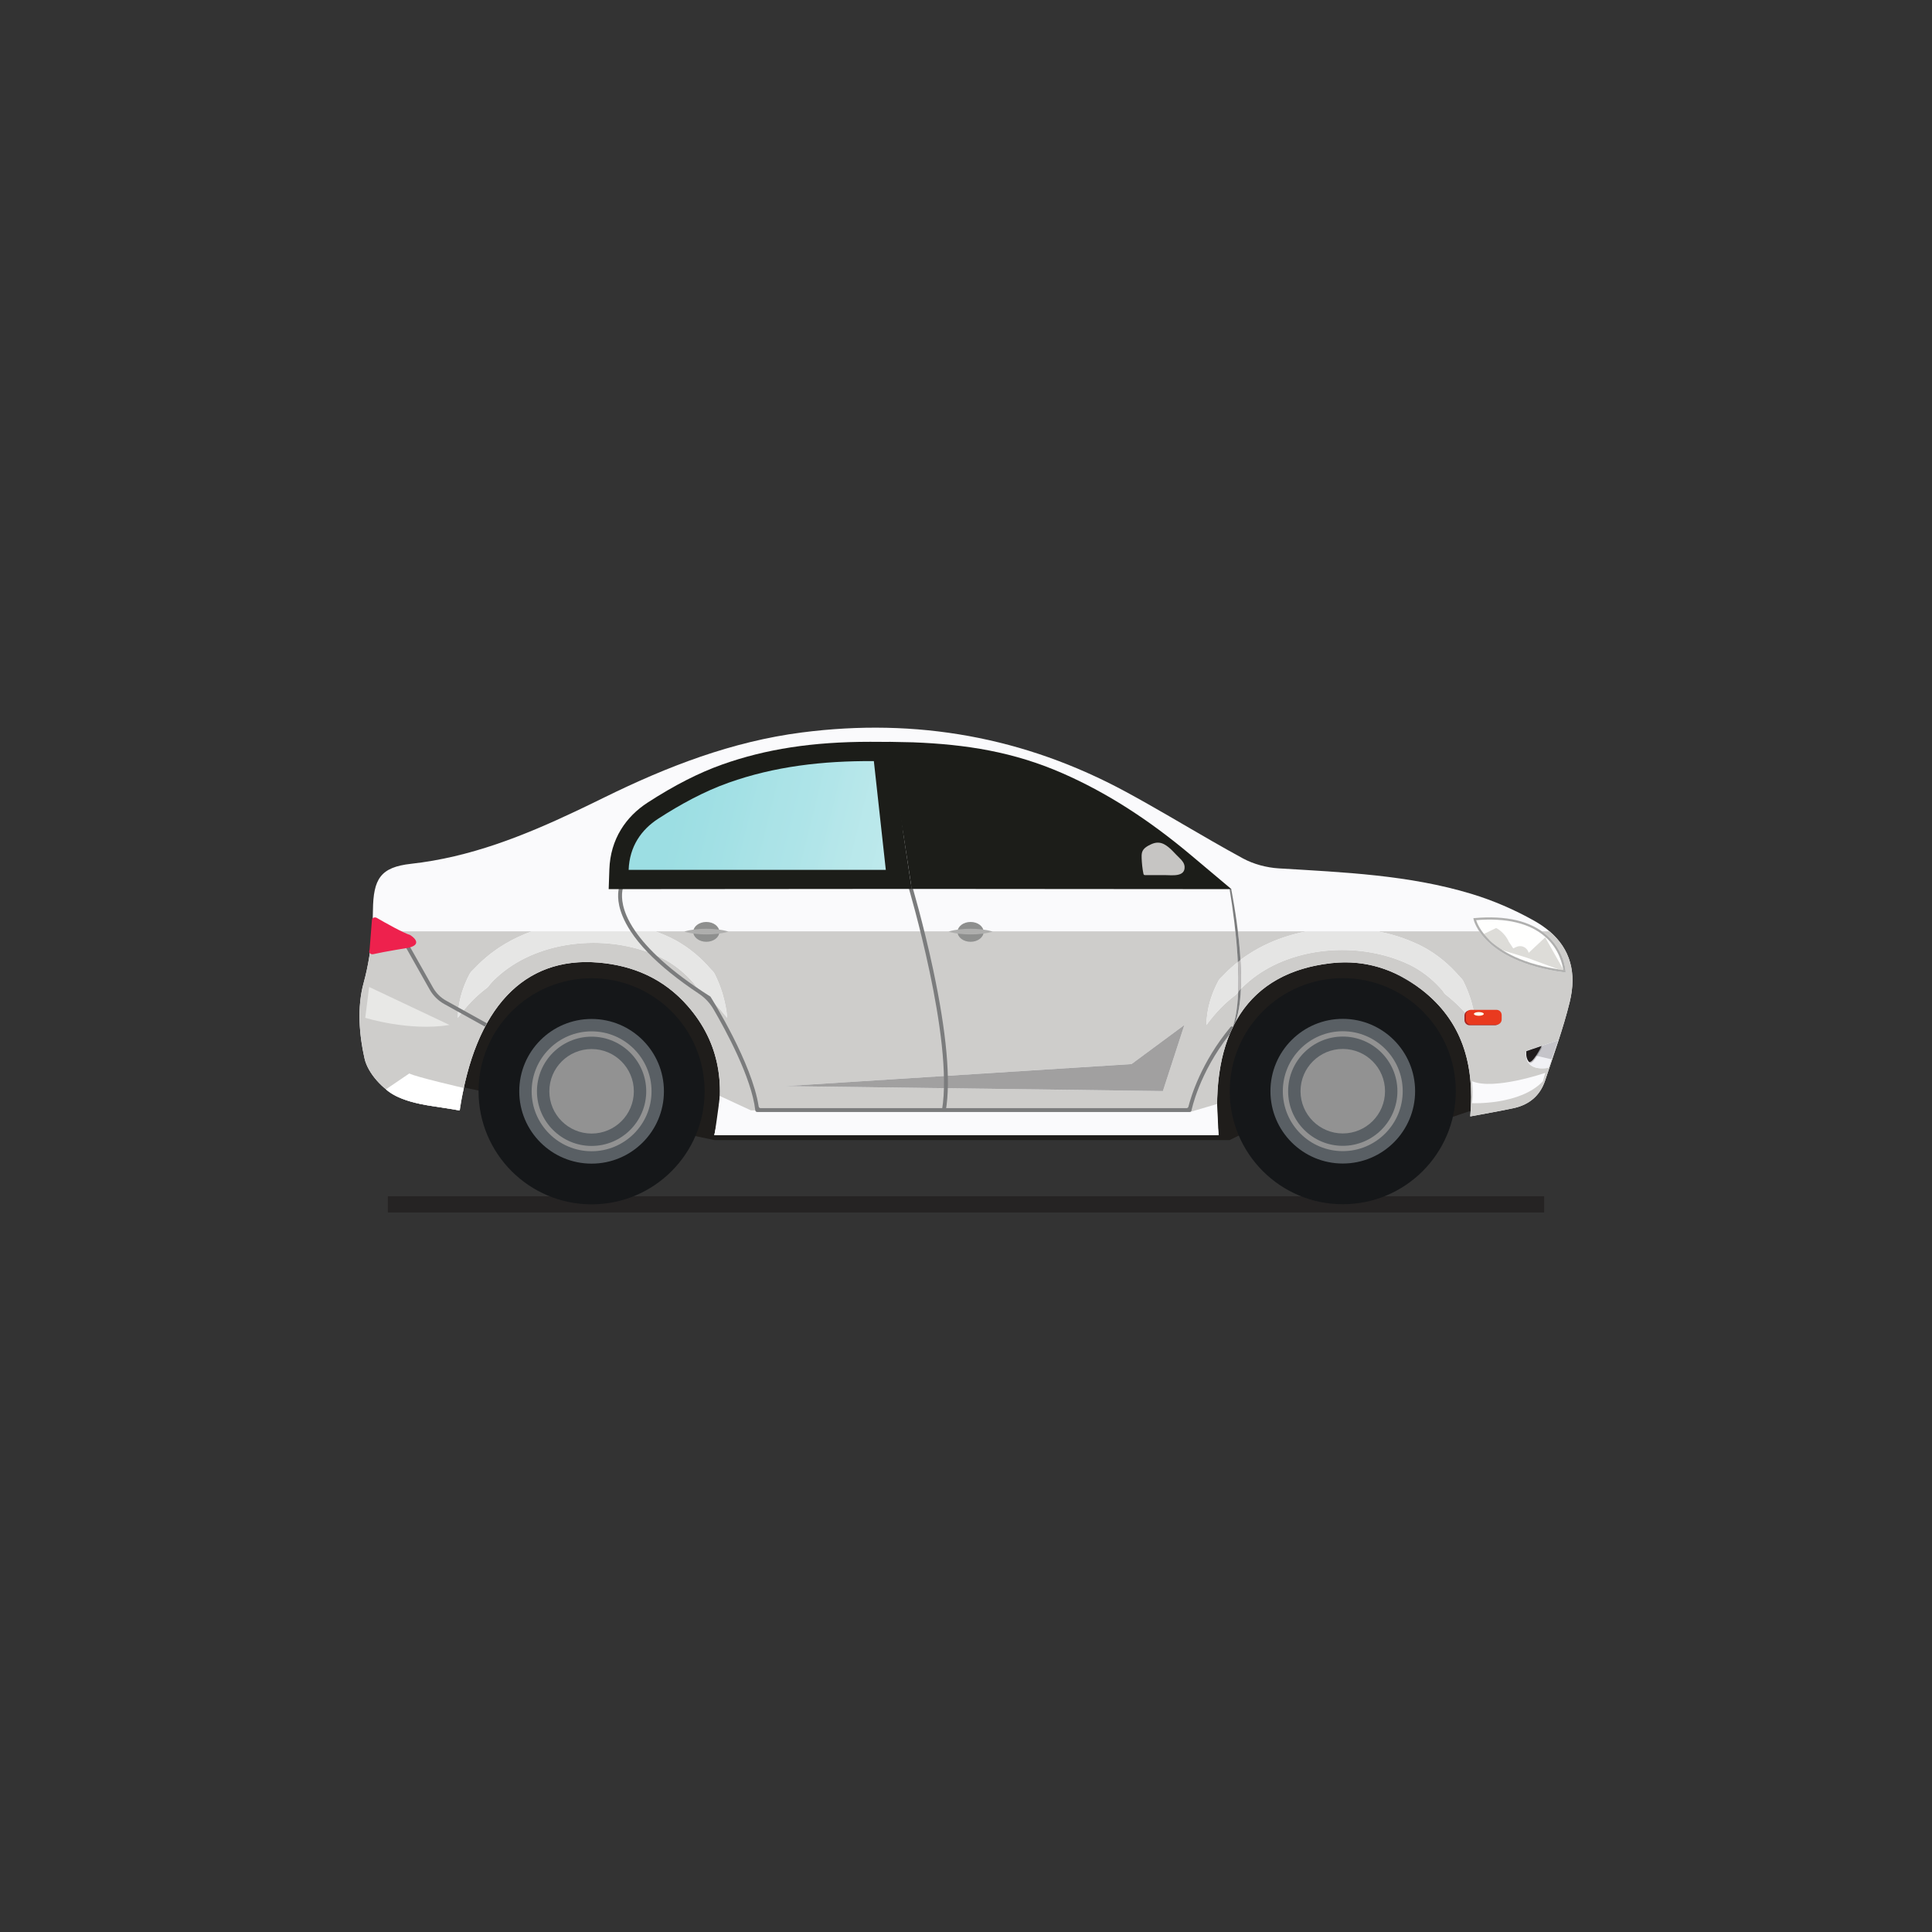 <?xml version="1.0" encoding="UTF-8"?>
<svg xmlns="http://www.w3.org/2000/svg" xmlns:xlink="http://www.w3.org/1999/xlink" width="5000" height="5000" viewBox="0 0 5000 5000">
<rect x="0" y="0" width="5000" height="5000" fill="#333333" stroke="none"/>
<defs>
<clipPath id="clip-0">

</clipPath>
<clipPath id="clip-1">
<path clip-rule="nonzero" d="M 2355.211 1960.988 C 2627.539 1971.539 2849.41 2082.621 3049.969 2251.199 L 2413.648 2251.199 C 2394.391 2155.539 2375.828 2063.328 2355.211 1960.988 Z M 2355.211 1960.988 "/>
</clipPath>
<clipPath id="clip-2">
<path clip-rule="nonzero" d="M 2355.211 1960.988 C 2627.539 1971.539 2849.41 2082.621 3049.969 2251.199 L 2413.648 2251.199 C 2394.391 2155.539 2375.828 2063.328 2355.211 1960.988 "/>
</clipPath>
<linearGradient id="linear-pattern-0" gradientUnits="userSpaceOnUse" x1="0.396" y1="0" x2="0.913" y2="0" gradientTransform="matrix(1397.7, 343.6, -343.6, 1397.7, 1771.96, 1944.54)">
<stop offset="0" stop-color="rgb(74.622%, 91.556%, 92.732%)" stop-opacity="1"/>
<stop offset="0.016" stop-color="rgb(74.811%, 91.615%, 92.74%)" stop-opacity="1"/>
<stop offset="0.031" stop-color="rgb(75.189%, 91.737%, 92.755%)" stop-opacity="1"/>
<stop offset="0.047" stop-color="rgb(75.568%, 91.859%, 92.802%)" stop-opacity="1"/>
<stop offset="0.062" stop-color="rgb(75.917%, 91.98%, 92.995%)" stop-opacity="1"/>
<stop offset="0.078" stop-color="rgb(76.1%, 92.046%, 93.147%)" stop-opacity="1"/>
<stop offset="0.094" stop-color="rgb(76.309%, 92.113%, 93.156%)" stop-opacity="1"/>
<stop offset="0.109" stop-color="rgb(76.688%, 92.235%, 93.176%)" stop-opacity="1"/>
<stop offset="0.125" stop-color="rgb(77.065%, 92.365%, 93.37%)" stop-opacity="1"/>
<stop offset="0.156" stop-color="rgb(77.435%, 92.491%, 93.561%)" stop-opacity="1"/>
<stop offset="0.172" stop-color="rgb(77.806%, 92.61%, 93.576%)" stop-opacity="1"/>
<stop offset="0.188" stop-color="rgb(78.185%, 92.732%, 93.593%)" stop-opacity="1"/>
<stop offset="0.203" stop-color="rgb(78.403%, 92.809%, 93.748%)" stop-opacity="1"/>
<stop offset="0.219" stop-color="rgb(78.584%, 92.876%, 93.938%)" stop-opacity="1"/>
<stop offset="0.234" stop-color="rgb(78.926%, 92.987%, 93.985%)" stop-opacity="1"/>
<stop offset="0.25" stop-color="rgb(79.305%, 93.115%, 94.128%)" stop-opacity="1"/>
<stop offset="0.266" stop-color="rgb(79.404%, 93.149%, 94.18%)" stop-opacity="1"/>
<stop offset="0.273" stop-color="rgb(79.21%, 93.08%, 94.043%)" stop-opacity="1"/>
<stop offset="0.281" stop-color="rgb(78.999%, 93.01%, 93.988%)" stop-opacity="1"/>
<stop offset="0.297" stop-color="rgb(78.859%, 92.966%, 93.982%)" stop-opacity="1"/>
<stop offset="0.312" stop-color="rgb(78.632%, 92.883%, 93.794%)" stop-opacity="1"/>
<stop offset="0.32" stop-color="rgb(78.334%, 92.78%, 93.602%)" stop-opacity="1"/>
<stop offset="0.328" stop-color="rgb(78.134%, 92.715%, 93.59%)" stop-opacity="1"/>
<stop offset="0.344" stop-color="rgb(78.014%, 92.677%, 93.585%)" stop-opacity="1"/>
<stop offset="0.352" stop-color="rgb(77.881%, 92.635%, 93.579%)" stop-opacity="1"/>
<stop offset="0.359" stop-color="rgb(77.67%, 92.567%, 93.57%)" stop-opacity="1"/>
<stop offset="0.367" stop-color="rgb(77.458%, 92.499%, 93.562%)" stop-opacity="1"/>
<stop offset="0.375" stop-color="rgb(77.248%, 92.429%, 93.501%)" stop-opacity="1"/>
<stop offset="0.383" stop-color="rgb(77.036%, 92.354%, 93.343%)" stop-opacity="1"/>
<stop offset="0.391" stop-color="rgb(76.825%, 92.281%, 93.208%)" stop-opacity="1"/>
<stop offset="0.406" stop-color="rgb(76.595%, 92.204%, 93.167%)" stop-opacity="1"/>
<stop offset="0.422" stop-color="rgb(76.369%, 92.133%, 93.158%)" stop-opacity="1"/>
<stop offset="0.438" stop-color="rgb(76.172%, 92.068%, 93.15%)" stop-opacity="1"/>
<stop offset="0.453" stop-color="rgb(75.946%, 91.991%, 93.021%)" stop-opacity="1"/>
<stop offset="0.461" stop-color="rgb(75.706%, 91.905%, 92.833%)" stop-opacity="1"/>
<stop offset="0.469" stop-color="rgb(75.496%, 91.835%, 92.767%)" stop-opacity="1"/>
<stop offset="0.477" stop-color="rgb(75.284%, 91.766%, 92.758%)" stop-opacity="1"/>
<stop offset="0.484" stop-color="rgb(75.073%, 91.699%, 92.751%)" stop-opacity="1"/>
<stop offset="0.492" stop-color="rgb(74.861%, 91.632%, 92.743%)" stop-opacity="1"/>
<stop offset="0.5" stop-color="rgb(74.651%, 91.565%, 92.734%)" stop-opacity="1"/>
<stop offset="0.516" stop-color="rgb(74.527%, 91.516%, 92.554%)" stop-opacity="1"/>
<stop offset="0.523" stop-color="rgb(74.406%, 91.469%, 92.372%)" stop-opacity="1"/>
<stop offset="0.531" stop-color="rgb(74.197%, 91.402%, 92.363%)" stop-opacity="1"/>
<stop offset="0.539" stop-color="rgb(73.985%, 91.335%, 92.354%)" stop-opacity="1"/>
<stop offset="0.547" stop-color="rgb(73.775%, 91.266%, 92.346%)" stop-opacity="1"/>
<stop offset="0.555" stop-color="rgb(73.563%, 91.199%, 92.339%)" stop-opacity="1"/>
<stop offset="0.562" stop-color="rgb(73.352%, 91.132%, 92.331%)" stop-opacity="1"/>
<stop offset="0.57" stop-color="rgb(73.14%, 91.063%, 92.323%)" stop-opacity="1"/>
<stop offset="0.578" stop-color="rgb(72.929%, 90.993%, 92.261%)" stop-opacity="1"/>
<stop offset="0.594" stop-color="rgb(72.687%, 90.907%, 92.078%)" stop-opacity="1"/>
<stop offset="0.609" stop-color="rgb(72.459%, 90.828%, 91.945%)" stop-opacity="1"/>
<stop offset="0.617" stop-color="rgb(72.264%, 90.765%, 91.939%)" stop-opacity="1"/>
<stop offset="0.625" stop-color="rgb(72.054%, 90.698%, 91.931%)" stop-opacity="1"/>
<stop offset="0.633" stop-color="rgb(71.841%, 90.631%, 91.924%)" stop-opacity="1"/>
<stop offset="0.641" stop-color="rgb(71.631%, 90.562%, 91.916%)" stop-opacity="1"/>
<stop offset="0.656" stop-color="rgb(71.449%, 90.504%, 91.908%)" stop-opacity="1"/>
<stop offset="0.672" stop-color="rgb(71.222%, 90.433%, 91.901%)" stop-opacity="1"/>
<stop offset="0.68" stop-color="rgb(70.966%, 90.347%, 91.838%)" stop-opacity="1"/>
<stop offset="0.688" stop-color="rgb(70.755%, 90.273%, 91.682%)" stop-opacity="1"/>
<stop offset="0.695" stop-color="rgb(70.543%, 90.199%, 91.554%)" stop-opacity="1"/>
<stop offset="0.703" stop-color="rgb(70.332%, 90.131%, 91.521%)" stop-opacity="1"/>
<stop offset="0.711" stop-color="rgb(70.12%, 90.062%, 91.513%)" stop-opacity="1"/>
<stop offset="0.719" stop-color="rgb(69.91%, 89.995%, 91.505%)" stop-opacity="1"/>
<stop offset="0.734" stop-color="rgb(69.608%, 89.897%, 91.481%)" stop-opacity="1"/>
<stop offset="0.75" stop-color="rgb(69.382%, 89.816%, 91.299%)" stop-opacity="1"/>
<stop offset="0.758" stop-color="rgb(69.244%, 89.764%, 91.136%)" stop-opacity="1"/>
<stop offset="0.766" stop-color="rgb(69.034%, 89.697%, 91.129%)" stop-opacity="1"/>
<stop offset="0.781" stop-color="rgb(68.777%, 89.616%, 91.121%)" stop-opacity="1"/>
<stop offset="0.797" stop-color="rgb(68.552%, 89.54%, 91.046%)" stop-opacity="1"/>
<stop offset="0.805" stop-color="rgb(68.369%, 89.474%, 90.878%)" stop-opacity="1"/>
<stop offset="0.812" stop-color="rgb(68.158%, 89.401%, 90.767%)" stop-opacity="1"/>
<stop offset="0.82" stop-color="rgb(67.946%, 89.333%, 90.749%)" stop-opacity="1"/>
<stop offset="0.828" stop-color="rgb(67.735%, 89.265%, 90.741%)" stop-opacity="1"/>
<stop offset="0.844" stop-color="rgb(67.54%, 89.203%, 90.735%)" stop-opacity="1"/>
<stop offset="0.859" stop-color="rgb(67.314%, 89.131%, 90.727%)" stop-opacity="1"/>
<stop offset="0.875" stop-color="rgb(67.117%, 89.061%, 90.588%)" stop-opacity="1"/>
<stop offset="0.891" stop-color="rgb(66.891%, 88.98%, 90.408%)" stop-opacity="1"/>
<stop offset="0.906" stop-color="rgb(66.695%, 88.916%, 90.366%)" stop-opacity="1"/>
<stop offset="0.914" stop-color="rgb(66.574%, 88.878%, 90.361%)" stop-opacity="1"/>
<stop offset="0.922" stop-color="rgb(66.374%, 88.814%, 90.355%)" stop-opacity="1"/>
<stop offset="0.938" stop-color="rgb(66.077%, 88.719%, 90.346%)" stop-opacity="1"/>
<stop offset="0.953" stop-color="rgb(65.849%, 88.644%, 90.311%)" stop-opacity="1"/>
<stop offset="0.961" stop-color="rgb(65.71%, 88.594%, 90.186%)" stop-opacity="1"/>
<stop offset="0.969" stop-color="rgb(65.498%, 88.519%, 90.038%)" stop-opacity="1"/>
<stop offset="0.984" stop-color="rgb(65.247%, 88.437%, 89.981%)" stop-opacity="1"/>
<stop offset="1" stop-color="rgb(65.019%, 88.364%, 89.973%)" stop-opacity="1"/>
</linearGradient>
<clipPath id="clip-3">
<path clip-rule="nonzero" d="M 1626 1969 L 2293 1969 L 2293 2252 L 1626 2252 Z M 1626 1969 "/>
</clipPath>
<clipPath id="clip-4">
<path clip-rule="nonzero" d="M 2261.52 1969.711 C 2272.41 2068.75 2282.16 2157.551 2292.461 2251.211 L 1626.93 2251.211 C 1629.051 2190.41 1659.988 2146.898 1703.57 2118.73 C 1760.59 2081.859 1821.781 2048.32 1885.551 2025.648 C 2004.16 1983.48 2128.41 1968.91 2261.52 1969.711 Z M 2261.52 1969.711 "/>
</clipPath>
<clipPath id="clip-5">
<path clip-rule="nonzero" d="M 2261.52 1969.711 C 2272.41 2068.75 2282.16 2157.551 2292.461 2251.211 L 1626.93 2251.211 C 1629.051 2190.41 1659.988 2146.898 1703.57 2118.73 C 1760.59 2081.859 1821.781 2048.32 1885.551 2025.648 C 2004.16 1983.48 2128.41 1968.91 2261.52 1969.711 "/>
</clipPath>
<linearGradient id="linear-pattern-1" gradientUnits="userSpaceOnUse" x1="-0.094" y1="0" x2="0.402" y2="0" gradientTransform="matrix(1397.7, 343.601, -343.601, 1397.7, 1743.31, 2061.07)">
<stop offset="0" stop-color="rgb(61.177%, 87.086%, 88.86%)" stop-opacity="1"/>
<stop offset="0.125" stop-color="rgb(61.177%, 87.086%, 88.86%)" stop-opacity="1"/>
<stop offset="0.188" stop-color="rgb(61.177%, 87.086%, 88.86%)" stop-opacity="1"/>
<stop offset="0.219" stop-color="rgb(61.325%, 87.14%, 88.989%)" stop-opacity="1"/>
<stop offset="0.25" stop-color="rgb(61.638%, 87.248%, 89.165%)" stop-opacity="1"/>
<stop offset="0.281" stop-color="rgb(61.971%, 87.357%, 89.215%)" stop-opacity="1"/>
<stop offset="0.297" stop-color="rgb(62.245%, 87.448%, 89.284%)" stop-opacity="1"/>
<stop offset="0.312" stop-color="rgb(62.411%, 87.509%, 89.458%)" stop-opacity="1"/>
<stop offset="0.328" stop-color="rgb(62.651%, 87.59%, 89.569%)" stop-opacity="1"/>
<stop offset="0.344" stop-color="rgb(63.014%, 87.708%, 89.578%)" stop-opacity="1"/>
<stop offset="0.375" stop-color="rgb(63.364%, 87.819%, 89.589%)" stop-opacity="1"/>
<stop offset="0.391" stop-color="rgb(63.71%, 87.936%, 89.755%)" stop-opacity="1"/>
<stop offset="0.406" stop-color="rgb(63.907%, 88.008%, 89.929%)" stop-opacity="1"/>
<stop offset="0.422" stop-color="rgb(64.073%, 88.062%, 89.948%)" stop-opacity="1"/>
<stop offset="0.438" stop-color="rgb(64.406%, 88.168%, 89.957%)" stop-opacity="1"/>
<stop offset="0.453" stop-color="rgb(64.767%, 88.283%, 89.967%)" stop-opacity="1"/>
<stop offset="0.469" stop-color="rgb(65.131%, 88.403%, 90.07%)" stop-opacity="1"/>
<stop offset="0.484" stop-color="rgb(65.494%, 88.528%, 90.251%)" stop-opacity="1"/>
<stop offset="0.5" stop-color="rgb(65.779%, 88.623%, 90.338%)" stop-opacity="1"/>
<stop offset="0.516" stop-color="rgb(65.945%, 88.676%, 90.343%)" stop-opacity="1"/>
<stop offset="0.531" stop-color="rgb(66.188%, 88.754%, 90.35%)" stop-opacity="1"/>
<stop offset="0.547" stop-color="rgb(66.551%, 88.872%, 90.39%)" stop-opacity="1"/>
<stop offset="0.562" stop-color="rgb(66.896%, 88.991%, 90.572%)" stop-opacity="1"/>
<stop offset="0.594" stop-color="rgb(67.244%, 89.108%, 90.726%)" stop-opacity="1"/>
<stop offset="0.625" stop-color="rgb(67.595%, 89.227%, 90.874%)" stop-opacity="1"/>
<stop offset="0.656" stop-color="rgb(67.928%, 89.342%, 91.055%)" stop-opacity="1"/>
<stop offset="0.672" stop-color="rgb(68.275%, 89.455%, 91.104%)" stop-opacity="1"/>
<stop offset="0.688" stop-color="rgb(68.637%, 89.571%, 91.116%)" stop-opacity="1"/>
<stop offset="0.703" stop-color="rgb(69%, 89.691%, 91.199%)" stop-opacity="1"/>
<stop offset="0.719" stop-color="rgb(69.298%, 89.795%, 91.383%)" stop-opacity="1"/>
<stop offset="0.734" stop-color="rgb(69.464%, 89.853%, 91.49%)" stop-opacity="1"/>
<stop offset="0.75" stop-color="rgb(69.696%, 89.926%, 91.498%)" stop-opacity="1"/>
<stop offset="0.758" stop-color="rgb(69.968%, 90.013%, 91.507%)" stop-opacity="1"/>
<stop offset="0.766" stop-color="rgb(70.171%, 90.079%, 91.533%)" stop-opacity="1"/>
<stop offset="0.773" stop-color="rgb(70.464%, 90.178%, 91.644%)" stop-opacity="1"/>
<stop offset="0.781" stop-color="rgb(70.813%, 90.297%, 91.811%)" stop-opacity="1"/>
<stop offset="0.812" stop-color="rgb(71.155%, 90.411%, 91.898%)" stop-opacity="1"/>
<stop offset="0.828" stop-color="rgb(71.509%, 90.524%, 91.911%)" stop-opacity="1"/>
<stop offset="0.844" stop-color="rgb(71.872%, 90.64%, 91.924%)" stop-opacity="1"/>
<stop offset="0.859" stop-color="rgb(72.234%, 90.756%, 91.937%)" stop-opacity="1"/>
<stop offset="0.875" stop-color="rgb(72.482%, 90.84%, 92.049%)" stop-opacity="1"/>
<stop offset="0.891" stop-color="rgb(72.649%, 90.903%, 92.232%)" stop-opacity="1"/>
<stop offset="0.906" stop-color="rgb(72.845%, 90.968%, 92.311%)" stop-opacity="1"/>
<stop offset="0.922" stop-color="rgb(73.012%, 91.022%, 92.317%)" stop-opacity="1"/>
<stop offset="0.938" stop-color="rgb(73.262%, 91.103%, 92.328%)" stop-opacity="1"/>
<stop offset="0.953" stop-color="rgb(73.625%, 91.22%, 92.378%)" stop-opacity="1"/>
<stop offset="0.969" stop-color="rgb(73.987%, 91.345%, 92.567%)" stop-opacity="1"/>
<stop offset="0.984" stop-color="rgb(74.35%, 91.469%, 92.723%)" stop-opacity="1"/>
<stop offset="1" stop-color="rgb(74.713%, 91.585%, 92.737%)" stop-opacity="1"/>
</linearGradient>
</defs>

<path fill-rule="nonzero" fill="rgb(14.482%, 13.876%, 13.757%)" fill-opacity="1" d="M 3996.25 3138.039 L 1003.75 3138.039 L 1003.75 3096 L 3996.25 3096 L 3996.25 3138.039 "/>
<path fill-rule="nonzero" fill="rgb(12.163%, 11.508%, 10.715%)" fill-opacity="1" d="M 1163.422 2806.57 L 1849.141 2950.559 L 3182.078 2950.559 L 3263.34 2910.641 L 3712.398 2906.359 L 3835 2865.02 L 3872.07 2673.988 L 3365.98 2374.609 L 2782.91 2508.621 L 1936.102 2581.32 L 1491.309 2358.93 L 1240.398 2581.32 L 1163.422 2806.57 "/>
<path fill-rule="nonzero" fill="rgb(97.878%, 97.859%, 98.634%)" fill-opacity="1" d="M 4062.371 2593.23 C 4045.559 2662.012 4020.961 2728.93 3998.75 2796.328 C 3985.828 2835.578 3957.309 2859.191 3917.262 2867.871 C 3883.199 2875.238 3848.801 2881.02 3805.02 2889.281 C 3816.93 2754.059 3783.719 2642.18 3678.859 2561.02 C 3610.43 2508.051 3531.988 2483.07 3446 2492.57 C 3230.922 2516.328 3128.82 2671.309 3153.422 2937.852 L 1848.469 2937.852 C 1879.371 2812.828 1864.18 2699.559 1779.172 2602.809 C 1718.172 2533.371 1639.59 2498.711 1548.48 2491.102 C 1356.211 2475 1229.09 2607.949 1189.77 2874.141 C 1134.91 2862.922 1075.801 2861.16 1027.328 2837.531 C 991.082 2819.871 952.277 2777.77 943.578 2739.91 C 929.184 2677.141 924.219 2605.219 940.984 2544.219 C 953.387 2499.02 960.016 2454.941 963.055 2410.25 C 964.281 2392.328 964.934 2374.309 965.148 2356.078 C 966.105 2274.621 984.48 2244.281 1063.84 2235.5 C 1216.84 2218.551 1355.441 2163.09 1491.309 2098.859 C 1515.891 2087.238 1540.379 2075.32 1564.859 2063.301 C 1727.18 1983.578 1893.988 1918.988 2075.371 1895.59 C 2371.738 1857.352 2651.25 1907.27 2913.719 2049.199 C 2989.422 2090.148 3063.219 2134.57 3137.879 2177.391 C 3163.91 2192.32 3190.059 2207.059 3216.422 2221.391 C 3244.09 2236.43 3277.82 2245.41 3309.371 2247.328 C 3477.398 2257.512 3646 2264.238 3808.391 2313.43 C 3864.531 2330.43 3919.762 2354.352 3970.859 2383.148 C 3985.602 2391.461 3998.699 2400.488 4010.141 2410.25 C 4063.602 2455.84 4080.949 2517.172 4062.371 2593.23 "/>
<path fill-rule="nonzero" fill="rgb(8.44%, 8.99%, 10.074%)" fill-opacity="1" d="M 1823.57 2824.27 C 1823.57 2985.84 1692.602 3116.809 1531.031 3116.809 C 1369.469 3116.809 1238.5 2985.84 1238.5 2824.27 C 1238.5 2662.711 1369.469 2531.73 1531.031 2531.73 C 1692.602 2531.73 1823.57 2662.711 1823.57 2824.27 "/>
<path fill-rule="nonzero" fill="rgb(35.094%, 37.184%, 39.178%)" fill-opacity="1" d="M 1718.238 2824.27 C 1718.238 2927.66 1634.422 3011.469 1531.031 3011.469 C 1427.648 3011.469 1343.828 2927.66 1343.828 2824.27 C 1343.828 2720.879 1427.648 2637.07 1531.031 2637.07 C 1634.422 2637.07 1718.238 2720.879 1718.238 2824.27 "/>
<path fill-rule="nonzero" fill="rgb(57.092%, 57.361%, 57.281%)" fill-opacity="1" d="M 1640.379 2824.27 C 1640.379 2884.66 1591.422 2933.621 1531.031 2933.621 C 1470.648 2933.621 1421.691 2884.66 1421.691 2824.27 C 1421.691 2763.879 1470.648 2714.93 1531.031 2714.93 C 1591.422 2714.93 1640.379 2763.879 1640.379 2824.27 "/>
<path fill-rule="nonzero" fill="rgb(57.092%, 57.361%, 57.281%)" fill-opacity="1" d="M 1531.031 2682.871 C 1453.059 2682.871 1389.629 2746.301 1389.629 2824.27 C 1389.629 2902.238 1453.059 2965.672 1531.031 2965.672 C 1609 2965.672 1672.441 2902.238 1672.441 2824.27 C 1672.441 2746.301 1609 2682.871 1531.031 2682.871 Z M 1531.031 2979.41 C 1445.488 2979.41 1375.891 2909.82 1375.891 2824.27 C 1375.891 2738.73 1445.488 2669.129 1531.031 2669.129 C 1616.578 2669.129 1686.18 2738.73 1686.18 2824.27 C 1686.18 2909.82 1616.578 2979.41 1531.031 2979.41 "/>
<path fill-rule="nonzero" fill="rgb(8.44%, 8.99%, 10.074%)" fill-opacity="1" d="M 3767.621 2823.988 C 3767.621 2985.559 3636.648 3116.531 3475.078 3116.531 C 3313.52 3116.531 3182.539 2985.559 3182.539 2823.988 C 3182.539 2662.43 3313.52 2531.449 3475.078 2531.449 C 3636.648 2531.449 3767.621 2662.43 3767.621 2823.988 "/>
<path fill-rule="nonzero" fill="rgb(35.094%, 37.184%, 39.178%)" fill-opacity="1" d="M 3662.289 2823.988 C 3662.289 2927.379 3578.469 3011.191 3475.078 3011.191 C 3371.691 3011.191 3287.879 2927.379 3287.879 2823.988 C 3287.879 2720.602 3371.691 2636.789 3475.078 2636.789 C 3578.469 2636.789 3662.289 2720.602 3662.289 2823.988 "/>
<path fill-rule="nonzero" fill="rgb(57.092%, 57.361%, 57.281%)" fill-opacity="1" d="M 3584.43 2823.988 C 3584.43 2884.379 3535.469 2933.34 3475.078 2933.34 C 3414.691 2933.34 3365.738 2884.379 3365.738 2823.988 C 3365.738 2763.602 3414.691 2714.648 3475.078 2714.648 C 3535.469 2714.648 3584.43 2763.602 3584.43 2823.988 "/>
<path fill-rule="nonzero" fill="rgb(57.092%, 57.361%, 57.281%)" fill-opacity="1" d="M 3475.078 2682.59 C 3397.109 2682.59 3333.68 2746.02 3333.68 2823.988 C 3333.68 2901.961 3397.109 2965.398 3475.078 2965.398 C 3553.051 2965.398 3616.488 2901.961 3616.488 2823.988 C 3616.488 2746.02 3553.051 2682.59 3475.078 2682.59 Z M 3475.078 2979.129 C 3389.539 2979.129 3319.941 2909.539 3319.941 2823.988 C 3319.941 2738.449 3389.539 2668.852 3475.078 2668.852 C 3560.629 2668.852 3630.23 2738.449 3630.23 2823.988 C 3630.23 2909.539 3560.629 2979.129 3475.078 2979.129 "/>
<path fill-rule="nonzero" fill="rgb(45.157%, 26.297%, 11.729%)" fill-opacity="1" d="M 2910.828 2208.109 L 2947.801 2252.012 L 2870.379 2252.012 Z M 2910.828 2208.109 "/>
<path fill-rule="nonzero" fill="rgb(6.267%, 5.734%, 5.048%)" fill-opacity="1" d="M 2824.191 2252.012 L 2898.531 2174.648 C 2904.82 2168.109 2915.078 2167.52 2922.07 2173.289 C 2929.762 2179.648 2930.512 2191.16 2923.711 2198.461 L 2873.859 2252.012 L 2824.191 2252.012 "/>
<path fill-rule="nonzero" fill="rgb(75.952%, 75.468%, 74.658%)" fill-opacity="1" d="M 1189.77 2874.141 C 1134.91 2862.922 1075.801 2861.16 1027.328 2837.531 C 991.082 2819.871 952.277 2777.77 943.578 2739.91 C 935.535 2704.852 930.438 2666.93 930.426 2629.648 C 930.438 2666.93 935.535 2704.852 943.578 2739.91 C 952.277 2777.77 991.082 2819.871 1027.328 2837.531 C 1075.801 2861.16 1134.91 2862.922 1189.77 2874.141 C 1192.828 2853.41 1196.43 2833.469 1200.539 2814.359 C 1196.43 2833.469 1192.828 2853.41 1189.77 2874.141 "/>
<path fill-rule="nonzero" fill="rgb(61.942%, 62.03%, 61.171%)" fill-opacity="1" d="M 3153.359 2937.211 C 3153.352 2937.031 3153.328 2936.84 3153.309 2936.66 C 3153.328 2936.852 3153.352 2937.031 3153.359 2937.211 M 3153.309 2936.609 C 3143.379 2827.512 3154.73 2737.18 3186.422 2666.922 C 3184.969 2670.16 3183.559 2673.43 3182.191 2676.75 C 3153.73 2745.539 3143.852 2832.539 3153.309 2936.609 M 1200.539 2814.359 C 1246.422 2601.41 1357.109 2489.789 1517.82 2489.789 C 1527.852 2489.789 1538.07 2490.23 1548.48 2491.102 C 1563.781 2492.379 1578.73 2494.422 1593.301 2497.262 C 1578.73 2494.422 1563.781 2492.379 1548.48 2491.102 C 1538.07 2490.23 1527.852 2489.789 1517.82 2489.789 C 1357.109 2489.789 1246.422 2601.41 1200.539 2814.359 M 3186.512 2666.73 C 3186.539 2666.66 3186.578 2666.57 3186.621 2666.5 C 3186.578 2666.57 3186.539 2666.648 3186.512 2666.73 M 3188.73 2661.91 C 3234.59 2564.602 3320.469 2507 3443.82 2492.809 C 3322.441 2506.781 3237.34 2562.781 3190.961 2657.301 C 3190.211 2658.82 3189.461 2660.359 3188.73 2661.91 M 3609.551 2518.699 C 3569.422 2500.289 3526.621 2490.59 3481.551 2490.59 C 3469.852 2490.59 3458 2491.238 3446 2492.57 C 3445.77 2492.59 3445.531 2492.621 3445.301 2492.641 C 3445.531 2492.621 3445.762 2492.59 3446 2492.57 C 3458 2491.238 3469.852 2490.59 3481.551 2490.59 C 3526.621 2490.59 3569.422 2500.289 3609.551 2518.699 M 3443.871 2492.809 C 3444.078 2492.781 3444.289 2492.762 3444.5 2492.73 C 3444.289 2492.762 3444.078 2492.781 3443.871 2492.809 M 3444.59 2492.719 C 3444.801 2492.699 3445.012 2492.68 3445.219 2492.648 C 3445.012 2492.68 3444.801 2492.699 3444.59 2492.719 "/>
<path fill-rule="nonzero" fill="rgb(80.835%, 80.391%, 79.655%)" fill-opacity="1" d="M 3153.422 2937.852 L 1848.469 2937.852 C 1879.371 2812.828 1864.18 2699.559 1779.172 2602.809 C 1728.41 2545.031 1665.488 2511.328 1593.301 2497.262 C 1578.73 2494.422 1563.781 2492.379 1548.48 2491.102 C 1538.07 2490.23 1527.852 2489.789 1517.82 2489.789 C 1357.109 2489.789 1246.422 2601.41 1200.539 2814.359 C 1196.43 2833.469 1192.828 2853.41 1189.77 2874.141 C 1134.91 2862.922 1075.801 2861.16 1027.328 2837.531 C 991.082 2819.871 952.277 2777.77 943.578 2739.91 C 935.535 2704.852 930.438 2666.93 930.426 2629.648 C 930.418 2600.199 933.586 2571.141 940.984 2544.219 C 953.387 2499.02 960.016 2454.941 963.055 2410.25 L 1376.578 2410.25 C 1352.809 2418.82 1329.699 2429.5 1307.75 2442.488 C 1290.641 2452.672 1274.18 2464.121 1258.84 2477.07 C 1254.961 2480.25 1251.262 2483.648 1247.512 2486.988 C 1245.648 2488.68 1243.852 2490.441 1242.02 2492.16 L 1239.289 2494.762 L 1236.629 2497.449 L 1231.34 2502.828 C 1229.641 2504.691 1227.91 2506.52 1226.051 2508.23 C 1222.34 2511.66 1218.602 2515.141 1216.031 2519.578 C 1211.09 2528.602 1206.801 2537.93 1202.941 2547.301 C 1202.012 2549.672 1201.141 2552.059 1200.25 2554.43 C 1199.352 2556.781 1198.5 2559.148 1197.719 2561.559 L 1195.352 2568.691 L 1193.32 2575.941 L 1192.328 2579.539 L 1191.449 2583.172 C 1190.891 2585.59 1190.27 2587.98 1189.77 2590.398 C 1188.871 2595.309 1187.84 2600.09 1187.191 2604.969 C 1185.719 2614.672 1184.969 2624.41 1184.809 2634.07 C 1190.738 2626.352 1196.289 2618.762 1202.422 2611.66 C 1208.32 2604.469 1214.52 2597.672 1220.801 2591.18 C 1227.09 2584.691 1233.559 2578.559 1240.172 2572.77 C 1243.539 2569.93 1246.762 2567.039 1250.211 2564.359 C 1251.91 2563.012 1253.531 2561.609 1255.27 2560.32 C 1256.98 2559.012 1258.75 2557.75 1260.379 2556.41 C 1261.98 2555.031 1263.52 2553.609 1264.789 2551.961 C 1266.078 2550.328 1267.199 2548.551 1268.52 2546.922 C 1271.051 2543.578 1274.09 2540.699 1277.012 2537.711 L 1279.211 2535.48 L 1281.488 2533.32 C 1283.02 2531.891 1284.512 2530.422 1286.051 2529.012 C 1289.191 2526.23 1292.27 2523.391 1295.52 2520.738 C 1308.34 2509.898 1322.23 2500.238 1336.781 2491.578 C 1365.941 2474.301 1398.051 2461.559 1431.34 2453.02 C 1464.648 2444.441 1499.238 2440.262 1533.82 2440.039 C 1534.719 2440.031 1535.609 2440.031 1536.512 2440.031 C 1570.199 2440.031 1603.898 2444.031 1636.488 2451.91 C 1644.859 2453.898 1653.121 2456.281 1661.328 2458.781 C 1669.5 2461.391 1677.602 2464.191 1685.559 2467.301 C 1693.5 2470.461 1701.391 2473.73 1709.039 2477.441 C 1710 2477.898 1711 2478.328 1711.91 2478.809 L 1714.629 2480.238 L 1720.09 2483.09 C 1723.781 2484.871 1727.238 2487.141 1730.789 2489.219 C 1744.871 2497.781 1758.172 2507.82 1770.559 2519.039 L 1775.148 2523.32 C 1776.672 2524.77 1778.262 2526.121 1779.691 2527.672 L 1788.461 2536.719 L 1792.648 2541.449 C 1794.039 2543.039 1795.488 2544.578 1796.738 2546.281 C 1798.02 2547.949 1799.051 2549.852 1800.34 2551.52 C 1801.621 2553.199 1803.129 2554.691 1804.859 2556.02 C 1811.711 2561.41 1818.512 2567.07 1825.07 2573.102 C 1826.738 2574.602 1828.469 2576.059 1830.09 2577.602 L 1834.949 2582.281 L 1839.859 2587.012 C 1841.488 2588.602 1843.051 2590.25 1844.66 2591.879 C 1857.469 2604.949 1869.781 2619.07 1881.93 2634.07 C 1880.41 2614.84 1876.738 2595.66 1871.328 2576.711 C 1870.66 2574.34 1870.02 2571.941 1869.301 2569.57 L 1866.941 2562.539 L 1864.539 2555.469 C 1863.719 2553.109 1862.77 2550.809 1861.891 2548.469 C 1860.051 2543.82 1858.25 2539.109 1856.109 2534.57 L 1852.98 2527.672 C 1851.93 2525.359 1850.891 2523.031 1849.699 2520.789 C 1848.539 2518.539 1847.16 2516.441 1845.531 2514.551 C 1843.891 2512.66 1842.129 2510.891 1840.371 2509.109 C 1838.57 2507.359 1836.961 2505.449 1835.289 2503.59 L 1830.309 2497.98 C 1826.859 2494.359 1823.34 2490.781 1819.852 2487.191 C 1818.141 2485.359 1816.238 2483.699 1814.422 2481.969 L 1808.91 2476.828 C 1793.988 2463.32 1777.781 2451.039 1760.371 2440.469 C 1755.969 2437.879 1751.691 2435.129 1747.09 2432.859 L 1740.301 2429.32 L 1736.898 2427.551 C 1735.77 2426.969 1734.648 2426.48 1733.531 2425.941 C 1724.602 2421.621 1715.461 2417.809 1706.281 2414.172 C 1702.809 2412.809 1699.32 2411.512 1695.809 2410.25 L 3197.172 2410.25 C 3199.809 2435.02 3202.16 2462.172 3203.551 2489.609 C 3201.09 2491.57 3198.648 2493.57 3196.238 2495.609 C 3192.359 2498.781 3188.648 2502.18 3184.898 2505.52 C 3183.051 2507.211 3181.25 2508.969 3179.422 2510.699 L 3176.691 2513.301 L 3174.031 2515.98 L 3168.738 2521.359 C 3167.039 2523.219 3165.309 2525.051 3163.441 2526.762 C 3159.738 2530.199 3155.988 2533.672 3153.43 2538.109 C 3148.48 2547.141 3144.191 2556.461 3140.34 2565.84 C 3139.398 2568.199 3138.539 2570.602 3137.648 2572.961 C 3136.75 2575.32 3135.891 2577.68 3135.121 2580.09 L 3132.75 2587.23 L 3130.719 2594.469 L 3129.73 2598.07 L 3128.852 2601.699 C 3128.281 2604.129 3127.66 2606.512 3127.16 2608.941 C 3126.27 2613.84 3125.23 2618.621 3124.578 2623.5 C 3123.109 2633.199 3122.371 2642.941 3122.199 2652.602 C 3128.141 2644.891 3133.68 2637.289 3139.809 2630.191 C 3145.719 2623 3151.91 2616.199 3158.199 2609.711 C 3164.488 2603.23 3170.961 2597.102 3177.559 2591.309 C 3180.941 2588.461 3184.16 2585.57 3187.609 2582.898 C 3189.309 2581.551 3190.922 2580.141 3192.672 2578.859 C 3194.379 2577.539 3196.141 2576.289 3197.781 2574.941 C 3199.379 2573.57 3200.922 2572.148 3202.18 2570.488 C 3202.941 2569.551 3203.629 2568.539 3204.34 2567.551 C 3202.98 2601.719 3198.898 2633.031 3190.629 2656.879 L 3197.762 2644.051 C 3205.941 2620.461 3210.012 2591 3211.391 2559.301 C 3212.391 2558.281 3213.41 2557.27 3214.41 2556.25 L 3216.609 2554.02 L 3218.891 2551.859 C 3220.41 2550.422 3221.898 2548.961 3223.449 2547.539 C 3226.578 2544.77 3229.66 2541.922 3232.922 2539.27 C 3245.73 2528.43 3259.621 2518.77 3274.172 2510.109 C 3303.328 2492.828 3335.441 2480.102 3368.73 2471.551 C 3402.051 2462.98 3436.641 2458.789 3471.211 2458.57 C 3472.121 2458.57 3473.02 2458.559 3473.922 2458.559 C 3507.602 2458.559 3541.301 2462.57 3573.879 2470.441 C 3582.262 2472.43 3590.512 2474.82 3598.719 2477.32 C 3606.891 2479.922 3615 2482.719 3622.961 2485.828 C 3630.891 2488.988 3638.781 2492.262 3646.441 2495.969 C 3647.391 2496.43 3648.391 2496.859 3649.301 2497.34 L 3652.031 2498.77 L 3657.48 2501.621 C 3661.18 2503.398 3664.629 2505.68 3668.18 2507.75 C 3682.262 2516.309 3695.57 2526.352 3707.961 2537.57 L 3712.551 2541.852 C 3714.059 2543.301 3715.648 2544.66 3717.078 2546.199 L 3725.859 2555.25 L 3730.051 2559.988 C 3731.441 2561.57 3732.879 2563.109 3734.129 2564.809 C 3735.422 2566.488 3736.449 2568.391 3737.738 2570.051 C 3739.012 2571.738 3740.531 2573.23 3742.262 2574.551 C 3749.109 2579.941 3755.91 2585.602 3762.469 2591.641 C 3764.129 2593.129 3765.859 2594.59 3767.488 2596.129 L 3772.352 2600.82 L 3777.25 2605.551 C 3778.879 2607.141 3780.441 2608.781 3782.051 2610.41 C 3794.871 2623.488 3807.18 2637.602 3819.32 2652.602 C 3817.809 2633.379 3814.129 2614.199 3808.73 2595.25 C 3808.051 2592.879 3807.422 2590.469 3806.691 2588.102 L 3804.328 2581.07 L 3801.93 2574 C 3801.109 2571.641 3800.172 2569.352 3799.281 2567 C 3797.449 2562.359 3795.641 2557.648 3793.512 2553.102 L 3790.371 2546.199 C 3789.32 2543.891 3788.281 2541.57 3787.102 2539.32 C 3785.941 2537.07 3784.551 2534.98 3782.93 2533.078 C 3781.289 2531.191 3779.531 2529.422 3777.77 2527.641 C 3775.961 2525.891 3774.352 2523.988 3772.691 2522.121 L 3767.711 2516.52 C 3764.262 2512.891 3760.738 2509.32 3757.25 2505.719 C 3755.539 2503.891 3753.629 2502.238 3751.809 2500.512 L 3746.301 2495.359 C 3731.391 2481.852 3715.172 2469.57 3697.762 2459 C 3693.371 2456.41 3689.078 2453.66 3684.488 2451.398 L 3677.691 2447.852 L 3674.289 2446.078 C 3673.16 2445.5 3672.051 2445.012 3670.922 2444.469 C 3661.988 2440.148 3652.859 2436.352 3643.672 2432.699 C 3634.469 2429.109 3625.148 2425.891 3615.77 2422.898 C 3606.359 2420.02 3596.898 2417.301 3587.352 2415.031 C 3580.039 2413.262 3572.691 2411.672 3565.32 2410.25 L 3828.32 2410.25 C 3833.93 2418.629 3841.578 2428.141 3851.98 2438.039 C 3881.359 2465.969 3939.289 2502.27 4048.469 2516.57 L 4051.859 2517.012 L 4051.691 2513.602 C 4051.59 2511.43 4048.59 2460.031 4002.488 2419.859 C 3998.602 2416.469 3994.539 2413.27 3990.289 2410.25 L 4010.141 2410.25 C 4049.82 2444.09 4069.602 2486.59 4069.57 2537.359 C 4069.559 2554.988 4067.16 2573.621 4062.371 2593.23 C 4045.559 2662.012 4020.961 2728.93 3998.75 2796.328 C 3985.828 2835.578 3957.309 2859.191 3917.262 2867.871 C 3883.199 2875.238 3848.801 2881.02 3805.02 2889.281 C 3806.531 2872.121 3807.32 2855.328 3807.32 2838.93 C 3807.34 2726.148 3770.41 2631.879 3678.859 2561.02 C 3656.77 2543.93 3633.641 2529.738 3609.551 2518.699 C 3569.422 2500.289 3526.621 2490.59 3481.551 2490.59 C 3469.852 2490.59 3458 2491.238 3446 2492.57 C 3445.762 2492.59 3445.531 2492.621 3445.301 2492.641 C 3445.27 2492.648 3445.25 2492.648 3445.219 2492.648 C 3445.012 2492.68 3444.801 2492.699 3444.59 2492.719 C 3444.559 2492.73 3444.531 2492.73 3444.5 2492.73 C 3444.289 2492.762 3444.078 2492.781 3443.871 2492.809 C 3443.859 2492.809 3443.828 2492.809 3443.82 2492.809 C 3320.469 2507 3234.59 2564.602 3188.73 2661.91 C 3188.02 2663.43 3187.309 2664.961 3186.621 2666.5 C 3186.578 2666.57 3186.539 2666.66 3186.512 2666.73 C 3186.48 2666.789 3186.449 2666.859 3186.422 2666.922 C 3154.73 2737.18 3143.379 2827.512 3153.309 2936.609 C 3153.309 2936.629 3153.309 2936.641 3153.309 2936.66 C 3153.328 2936.84 3153.352 2937.031 3153.359 2937.211 C 3153.379 2937.422 3153.398 2937.641 3153.422 2937.852 M 3065.18 2652.602 L 2928.32 2753.82 L 2031.609 2810.852 L 3009.578 2823.68 L 3065.18 2652.602 M 4032.949 2692.219 L 3950.02 2719.738 C 3950.02 2719.738 3949.75 2720.98 3949.52 2723.059 C 3948.398 2733.48 3948.52 2764.93 3990.93 2764.93 C 3995.852 2764.93 4001.352 2764.5 4007.469 2763.57 L 4015.371 2741.449 L 4032.949 2692.219 M 3210.43 2484.281 C 3208.922 2458.699 3206.43 2433.461 3203.609 2410.25 L 3381.531 2410.25 C 3372.512 2412 3363.531 2414.012 3354.602 2416.301 C 3316.551 2426.07 3279.441 2440.719 3245.148 2461.031 C 3233.199 2468.129 3221.57 2475.852 3210.43 2484.281 "/>
<path fill-rule="nonzero" fill="rgb(63.077%, 62.677%, 62.827%)" fill-opacity="1" d="M 3009.578 2823.68 L 2031.609 2810.852 L 2928.32 2753.82 L 3065.18 2652.602 L 3009.578 2823.68 "/>
<path fill-rule="nonzero" fill="rgb(48.152%, 48.761%, 49.187%)" fill-opacity="1" d="M 3197.762 2644.051 L 3190.629 2656.879 C 3226.93 2552.191 3182.488 2303.559 3182.121 2301.121 L 3186.352 2300.48 C 3187.871 2310.531 3234.738 2537.359 3197.762 2644.051 "/>
<path fill-rule="nonzero" fill="rgb(48.152%, 48.761%, 49.187%)" fill-opacity="1" d="M 2447.789 2873.691 L 2437.949 2872.031 C 2468.73 2689.961 2350.93 2295.191 2349.738 2291.23 L 2359.289 2288.352 C 2359.59 2289.352 2389.57 2389.391 2415.32 2510.789 C 2449.969 2674.109 2460.891 2796.211 2447.789 2873.691 "/>
<path fill-rule="nonzero" fill="rgb(97.878%, 97.859%, 98.634%)" fill-opacity="1" d="M 3565.32 2410.25 L 3381.531 2410.25 C 3411.02 2404.551 3440.98 2401.738 3470.922 2401.551 C 3471.898 2401.539 3472.879 2401.539 3473.852 2401.539 C 3504.5 2401.539 3535.148 2404.441 3565.32 2410.25 "/>
<path fill-rule="nonzero" fill="rgb(89.56%, 89.471%, 89.421%)" fill-opacity="1" d="M 3819.32 2652.602 C 3807.18 2637.602 3794.871 2623.488 3782.051 2610.41 C 3780.441 2608.781 3778.879 2607.141 3777.25 2605.551 L 3772.352 2600.82 L 3767.488 2596.129 C 3765.859 2594.59 3764.129 2593.129 3762.469 2591.641 C 3755.91 2585.602 3749.109 2579.941 3742.262 2574.551 C 3740.531 2573.23 3739.012 2571.738 3737.738 2570.051 C 3736.449 2568.391 3735.422 2566.488 3734.129 2564.809 C 3732.879 2563.109 3731.441 2561.57 3730.051 2559.988 L 3725.859 2555.25 L 3717.078 2546.199 C 3715.648 2544.66 3714.059 2543.301 3712.551 2541.852 L 3707.961 2537.57 C 3695.57 2526.352 3682.262 2516.309 3668.18 2507.75 C 3664.629 2505.68 3661.18 2503.398 3657.48 2501.621 L 3652.031 2498.77 L 3649.301 2497.34 C 3648.391 2496.859 3647.391 2496.43 3646.441 2495.969 C 3638.781 2492.262 3630.891 2488.988 3622.961 2485.828 C 3615 2482.719 3606.891 2479.922 3598.719 2477.32 C 3590.512 2474.82 3582.262 2472.43 3573.879 2470.441 C 3541.301 2462.57 3507.602 2458.559 3473.922 2458.559 C 3473.02 2458.559 3472.121 2458.57 3471.211 2458.57 C 3436.641 2458.789 3402.051 2462.98 3368.73 2471.551 C 3335.441 2480.102 3303.328 2492.828 3274.172 2510.109 C 3259.621 2518.77 3245.73 2528.43 3232.922 2539.27 C 3229.66 2541.922 3226.578 2544.77 3223.449 2547.539 C 3221.898 2548.961 3220.41 2550.422 3218.891 2551.859 L 3216.609 2554.02 L 3214.41 2556.25 C 3213.41 2557.27 3212.391 2558.281 3211.391 2559.301 C 3212.441 2535.051 3211.91 2509.5 3210.43 2484.281 C 3221.57 2475.852 3233.199 2468.129 3245.148 2461.031 C 3279.441 2440.719 3316.551 2426.07 3354.602 2416.301 C 3363.531 2414.012 3372.512 2412 3381.531 2410.25 L 3565.32 2410.25 C 3572.691 2411.672 3580.039 2413.262 3587.352 2415.031 C 3596.898 2417.301 3606.359 2420.02 3615.77 2422.898 C 3625.148 2425.891 3634.469 2429.109 3643.672 2432.699 C 3652.859 2436.352 3661.988 2440.148 3670.922 2444.469 C 3672.051 2445.012 3673.16 2445.5 3674.289 2446.078 L 3677.691 2447.852 L 3684.488 2451.398 C 3689.078 2453.66 3693.371 2456.41 3697.762 2459 C 3715.172 2469.57 3731.391 2481.852 3746.301 2495.359 L 3751.809 2500.512 C 3753.629 2502.238 3755.539 2503.891 3757.25 2505.719 C 3760.738 2509.32 3764.262 2512.891 3767.711 2516.52 L 3772.691 2522.121 C 3774.352 2523.988 3775.961 2525.891 3777.77 2527.641 C 3779.531 2529.422 3781.289 2531.191 3782.93 2533.078 C 3784.551 2534.98 3785.941 2537.07 3787.102 2539.32 C 3788.281 2541.57 3789.32 2543.891 3790.371 2546.199 L 3793.512 2553.102 C 3795.641 2557.648 3797.449 2562.359 3799.281 2567 C 3800.172 2569.352 3801.109 2571.641 3801.93 2574 L 3804.328 2581.07 L 3806.691 2588.102 C 3807.422 2590.469 3808.051 2592.879 3808.73 2595.25 C 3814.129 2614.199 3817.809 2633.379 3819.32 2652.602 M 3122.199 2652.602 C 3122.371 2642.941 3123.109 2633.199 3124.578 2623.5 C 3125.23 2618.621 3126.27 2613.84 3127.16 2608.941 C 3127.66 2606.512 3128.281 2604.129 3128.852 2601.699 L 3129.73 2598.07 L 3130.719 2594.469 L 3132.75 2587.23 L 3135.121 2580.09 C 3135.891 2577.68 3136.75 2575.32 3137.648 2572.961 C 3138.539 2570.602 3139.398 2568.199 3140.34 2565.84 C 3144.191 2556.461 3148.48 2547.141 3153.43 2538.109 C 3155.988 2533.672 3159.738 2530.199 3163.441 2526.762 C 3165.309 2525.051 3167.039 2523.219 3168.738 2521.359 L 3174.031 2515.98 L 3176.691 2513.301 L 3179.422 2510.699 C 3181.25 2508.969 3183.051 2507.211 3184.898 2505.52 C 3188.648 2502.18 3192.359 2498.781 3196.238 2495.609 C 3198.648 2493.57 3201.09 2491.57 3203.551 2489.609 C 3204.891 2515.922 3205.34 2542.5 3204.34 2567.551 C 3203.629 2568.539 3202.941 2569.551 3202.18 2570.488 C 3200.922 2572.148 3199.379 2573.57 3197.781 2574.941 C 3196.141 2576.289 3194.379 2577.539 3192.672 2578.859 C 3190.922 2580.141 3189.309 2581.551 3187.609 2582.898 C 3184.16 2585.57 3180.941 2588.461 3177.559 2591.309 C 3170.961 2597.102 3164.488 2603.23 3158.199 2609.711 C 3151.91 2616.199 3145.719 2623 3139.809 2630.191 C 3133.68 2637.289 3128.141 2644.891 3122.199 2652.602 "/>
<path fill-rule="nonzero" fill="rgb(73.853%, 73.396%, 73.282%)" fill-opacity="1" d="M 3204.34 2567.551 C 3205.34 2542.5 3204.891 2515.922 3203.551 2489.609 C 3205.82 2487.801 3208.109 2486.02 3210.43 2484.281 C 3211.91 2509.5 3212.441 2535.051 3211.391 2559.301 C 3209.461 2561.262 3207.578 2563.25 3205.922 2565.461 C 3205.371 2566.129 3204.852 2566.84 3204.34 2567.551 "/>
<path fill-rule="nonzero" fill="rgb(97.878%, 97.859%, 98.634%)" fill-opacity="1" d="M 1695.809 2410.25 L 1376.578 2410.25 C 1389.941 2405.441 1403.512 2401.289 1417.211 2397.77 C 1455.289 2387.988 1494.43 2383.27 1533.531 2383.02 C 1534.512 2383.012 1535.488 2383.012 1536.48 2383.012 C 1574.609 2383.012 1612.73 2387.5 1649.949 2396.5 C 1659.5 2398.77 1668.961 2401.488 1678.371 2404.371 C 1684.219 2406.23 1690.031 2408.18 1695.809 2410.25 "/>
<path fill-rule="nonzero" fill="rgb(90.076%, 89.856%, 89.784%)" fill-opacity="1" d="M 1881.93 2634.07 C 1869.781 2619.07 1857.469 2604.949 1844.66 2591.879 C 1843.051 2590.25 1841.488 2588.602 1839.859 2587.012 L 1834.949 2582.281 L 1830.09 2577.602 C 1828.469 2576.059 1826.738 2574.602 1825.07 2573.102 C 1818.512 2567.07 1811.711 2561.41 1804.859 2556.02 C 1803.129 2554.691 1801.621 2553.199 1800.34 2551.52 C 1799.051 2549.852 1798.02 2547.949 1796.738 2546.281 C 1795.488 2544.578 1794.039 2543.039 1792.648 2541.449 L 1788.461 2536.719 L 1779.691 2527.672 C 1778.262 2526.121 1776.672 2524.77 1775.148 2523.32 L 1770.559 2519.039 C 1758.172 2507.82 1744.871 2497.781 1730.789 2489.219 C 1727.238 2487.141 1723.781 2484.871 1720.09 2483.09 L 1714.629 2480.238 L 1711.91 2478.809 C 1711 2478.328 1710 2477.898 1709.039 2477.441 C 1701.391 2473.73 1693.5 2470.461 1685.559 2467.301 C 1677.602 2464.191 1669.5 2461.391 1661.328 2458.781 C 1653.121 2456.281 1644.859 2453.898 1636.488 2451.91 C 1603.898 2444.031 1570.199 2440.031 1536.512 2440.031 C 1535.609 2440.031 1534.719 2440.031 1533.82 2440.039 C 1499.238 2440.262 1464.648 2444.441 1431.34 2453.02 C 1398.051 2461.559 1365.941 2474.301 1336.781 2491.578 C 1322.23 2500.238 1308.34 2509.898 1295.52 2520.738 C 1292.27 2523.391 1289.191 2526.23 1286.051 2529.012 C 1284.512 2530.422 1283.02 2531.891 1281.488 2533.32 L 1279.211 2535.48 L 1277.012 2537.711 C 1274.09 2540.699 1271.051 2543.578 1268.52 2546.922 C 1267.199 2548.551 1266.078 2550.328 1264.789 2551.961 C 1263.52 2553.609 1261.98 2555.031 1260.379 2556.41 C 1258.75 2557.75 1256.98 2559.012 1255.27 2560.32 C 1253.531 2561.609 1251.91 2563.012 1250.211 2564.359 C 1246.762 2567.039 1243.539 2569.93 1240.172 2572.77 C 1233.559 2578.559 1227.09 2584.691 1220.801 2591.18 C 1214.52 2597.672 1208.32 2604.469 1202.422 2611.66 C 1196.289 2618.762 1190.738 2626.352 1184.809 2634.07 C 1184.969 2624.41 1185.719 2614.672 1187.191 2604.969 C 1187.84 2600.09 1188.871 2595.309 1189.77 2590.398 C 1190.27 2587.98 1190.891 2585.59 1191.449 2583.172 L 1192.328 2579.539 L 1193.32 2575.941 L 1195.352 2568.691 L 1197.719 2561.559 C 1198.5 2559.148 1199.352 2556.781 1200.25 2554.43 C 1201.141 2552.059 1202.012 2549.672 1202.941 2547.301 C 1206.801 2537.93 1211.09 2528.602 1216.031 2519.578 C 1218.602 2515.141 1222.34 2511.66 1226.051 2508.23 C 1227.91 2506.52 1229.641 2504.691 1231.34 2502.828 L 1236.629 2497.449 L 1239.289 2494.762 L 1242.02 2492.16 C 1243.852 2490.441 1245.648 2488.68 1247.512 2486.988 C 1251.262 2483.648 1254.961 2480.25 1258.84 2477.07 C 1274.18 2464.121 1290.641 2452.672 1307.75 2442.488 C 1329.699 2429.5 1352.809 2418.82 1376.578 2410.25 L 1695.809 2410.25 C 1699.32 2411.512 1702.809 2412.809 1706.281 2414.172 C 1715.461 2417.809 1724.602 2421.621 1733.531 2425.941 C 1734.648 2426.48 1735.77 2426.969 1736.898 2427.551 L 1740.301 2429.32 L 1747.09 2432.859 C 1751.691 2435.129 1755.969 2437.879 1760.371 2440.469 C 1777.781 2451.039 1793.988 2463.32 1808.91 2476.828 L 1814.422 2481.969 C 1816.238 2483.699 1818.141 2485.359 1819.852 2487.191 C 1823.34 2490.781 1826.859 2494.359 1830.309 2497.98 L 1835.289 2503.59 C 1836.961 2505.449 1838.57 2507.359 1840.371 2509.109 C 1842.129 2510.891 1843.891 2512.66 1845.531 2514.551 C 1847.16 2516.441 1848.539 2518.539 1849.699 2520.789 C 1850.891 2523.031 1851.93 2525.359 1852.98 2527.672 L 1856.109 2534.57 C 1858.25 2539.109 1860.051 2543.82 1861.891 2548.469 C 1862.77 2550.809 1863.719 2553.109 1864.539 2555.469 L 1866.941 2562.539 L 1869.301 2569.57 C 1870.02 2571.941 1870.66 2574.34 1871.328 2576.711 C 1876.738 2595.66 1880.41 2614.84 1881.93 2634.07 "/>
<path fill-rule="nonzero" fill="rgb(97.878%, 97.859%, 98.634%)" fill-opacity="1" d="M 3809.34 2798.02 C 3809.34 2798.02 3813.621 2829.379 3809.34 2855.039 C 3809.34 2855.039 3934.789 2860.738 3993.25 2798.02 L 3998.949 2776.629 C 3998.949 2776.629 3866.371 2822.25 3809.34 2798.02 "/>
<path fill-rule="nonzero" fill="rgb(94.334%, 94.388%, 95.905%)" fill-opacity="1" d="M 4032.949 2692.219 L 4015.371 2741.449 L 4007.469 2763.57 C 3948.57 2772.512 3948.27 2734.691 3949.52 2723.059 C 3949.75 2720.98 3950.02 2719.738 3950.02 2719.738 L 4032.949 2692.219 "/>
<path fill-rule="nonzero" fill="rgb(76.958%, 76.682%, 78.714%)" fill-opacity="1" d="M 4032.949 2692.219 L 4015.371 2741.449 L 3960.711 2728.77 L 3949.52 2723.059 C 3949.75 2720.98 3950.02 2719.738 3950.02 2719.738 L 4032.949 2692.219 "/>
<path fill-rule="nonzero" fill="rgb(73.961%, 72.816%, 74.37%)" fill-opacity="1" d="M 3960.27 2751.191 C 3959.211 2751.191 3958.262 2750.75 3957.461 2749.781 C 3950.109 2740.871 3951.18 2727.75 3951.641 2724.141 L 3960.711 2728.77 L 3978.172 2732.82 C 3972.02 2742.34 3965.031 2751.191 3960.27 2751.191 "/>
<path fill-rule="nonzero" fill="rgb(59.737%, 59.888%, 61.711%)" fill-opacity="1" d="M 3978.172 2732.82 L 3960.711 2728.77 L 3951.641 2724.141 C 3951.719 2723.531 3951.781 2723.191 3951.781 2723.191 L 3991.359 2709.719 C 3991.359 2709.719 3985.34 2721.73 3978.172 2732.82 "/>
<path fill-rule="nonzero" fill="rgb(12.86%, 11.214%, 11.195%)" fill-opacity="1" d="M 3950.359 2720.34 C 3950.359 2720.34 3947.441 2736.512 3956.031 2746.922 C 3964.629 2757.34 3989.93 2706.871 3989.93 2706.871 L 3950.359 2720.34 "/>
<path fill-rule="nonzero" fill="rgb(100%, 100%, 100%)" fill-opacity="1" d="M 1059.352 2778.059 L 998.887 2819.121 C 998.887 2819.121 1024.09 2849.602 1121.551 2863.012 L 1189.078 2873.57 C 1189.078 2873.57 1192.898 2846.219 1200.262 2815.699 C 1200.262 2815.699 1073.609 2786.609 1059.352 2778.059 "/>
<path fill-rule="nonzero" fill="rgb(11.15%, 11.615%, 9.935%)" fill-opacity="1" d="M 2359.5 2300.48 C 2359.5 2300.48 2321.199 2044.801 2306.301 1970.84 L 2301.051 1919.84 L 2362.852 1921.109 C 2500.75 1926.449 2623.391 1945.91 2749.52 2001.121 C 2862.551 2050.609 2971.328 2119.91 3082.07 2213 L 3186.871 2301.09 L 2359.5 2300.48 "/>
<g clip-path="url(#clip-0)">
<g clip-path="url(#clip-1)">
<g clip-path="url(#clip-2)">
<path fill-rule="nonzero" fill="url(#linear-pattern-0)" d="M 2394.805 1799.93 L 2287.934 2234.66 L 3010.375 2412.262 L 3117.246 1977.527 Z M 2394.805 1799.93 "/>
</g>
</g>
</g>
<path fill-rule="nonzero" fill="rgb(97.878%, 97.859%, 98.634%)" fill-opacity="1" d="M 1863.039 2836.391 L 1943.23 2873.57 L 3079.43 2877.852 L 3149.859 2857.121 L 3153.559 2937.73 L 1849.141 2937.73 C 1849.141 2937.73 1859.828 2866.199 1863.039 2836.391 "/>
<path fill-rule="nonzero" fill="rgb(48.152%, 48.761%, 49.187%)" fill-opacity="1" d="M 3190.961 2657.289 C 3187.852 2663.609 3184.93 2670.102 3182.191 2676.75 C 3102.5 2778.309 3083.809 2872.801 3083.621 2873.789 C 3083.398 2874.969 3082.77 2875.98 3081.898 2876.699 C 3081.031 2877.422 3079.922 2877.852 3078.719 2877.852 L 1959.621 2877.852 C 1957.078 2877.852 1954.949 2875.941 1954.66 2873.43 C 1949.84 2831.059 1930.57 2778.98 1908.609 2730.809 C 1886.66 2682.641 1862 2638.379 1846.41 2611.648 C 1837.121 2595.711 1824.32 2582.09 1808.949 2571.871 C 1754.559 2535.75 1710.059 2499.789 1676.41 2464.77 C 1658.691 2446.32 1643.922 2428.09 1632.219 2410.25 C 1623.52 2396.98 1616.52 2383.941 1611.262 2371.16 C 1594.809 2331.25 1599.629 2304.559 1603.059 2293.68 C 1604 2290.73 1607.34 2289.352 1610.109 2290.738 L 1610.141 2290.762 L 1610.148 2290.77 C 1612.301 2291.879 1613.34 2294.352 1612.629 2296.672 C 1609.781 2305.828 1605.09 2330.801 1621.031 2368.68 C 1626.07 2380.66 1633.488 2394.559 1644.34 2410.25 C 1674.531 2453.891 1731.309 2511.262 1837.551 2578.531 L 1838.5 2579.141 L 1839.102 2580.078 C 1843.578 2587.199 1946.352 2751.18 1963.43 2863.621 C 1963.801 2866.059 1965.852 2867.871 1968.32 2867.871 L 3070.789 2867.871 C 3073.078 2867.871 3075.07 2866.32 3075.629 2864.109 C 3082.23 2837.82 3108.762 2749.32 3184.301 2658.238 C 3185.949 2656.238 3188.852 2655.871 3190.961 2657.289 "/>
<path fill-rule="nonzero" fill="rgb(77.69%, 77.147%, 76.358%)" fill-opacity="1" d="M 3012.531 2184.801 C 3028.32 2192.93 3040.469 2209.238 3053.281 2221.238 C 3059.5 2227.078 3065.191 2234.379 3065.719 2242.898 C 3067.441 2270.391 3032.078 2264.77 3015.148 2264.77 C 2998.059 2264.77 2980.98 2264.77 2963.898 2264.781 C 2962.898 2264.781 2961.84 2264.77 2960.988 2264.238 C 2959.719 2263.469 2959.309 2261.871 2959.02 2260.422 C 2956.449 2247.59 2955.129 2234.539 2954.578 2221.469 C 2954.359 2216.211 2954.281 2210.852 2955.699 2205.77 C 2958.691 2195.148 2969.922 2189.199 2979.25 2184.898 C 2992.488 2178.789 3003.141 2179.949 3012.531 2184.801 "/>
<path fill-rule="nonzero" fill="rgb(11.15%, 11.615%, 9.935%)" fill-opacity="1" d="M 1575.262 2301.109 L 1577.059 2249.469 C 1578.379 2211.77 1588.5 2177.199 1607.129 2146.711 C 1623.93 2119.23 1647.262 2095.711 1676.48 2076.828 C 1745.41 2032.262 1808.328 2000.148 1868.828 1978.641 C 1981.77 1938.488 2103.301 1919.789 2251.27 1919.789 C 2254.789 1919.789 2258.289 1919.801 2261.82 1919.82 L 2306.262 1920.078 L 2311.121 1964.262 C 2318.578 2032.059 2331.191 2096.289 2338.121 2159.352 L 2359.5 2300.48 L 1575.262 2301.109 "/>
<g clip-path="url(#clip-3)">
<g clip-path="url(#clip-4)">
<g clip-path="url(#clip-5)">
<path fill-rule="nonzero" fill="url(#linear-pattern-1)" d="M 1664.859 1814.625 L 1561.484 2235.121 L 2254.531 2405.496 L 2357.902 1985 Z M 1664.859 1814.625 "/>
</g>
</g>
</g>
<path fill-rule="nonzero" fill="rgb(48.152%, 48.761%, 49.187%)" fill-opacity="1" d="M 1255.09 2656.969 L 1149.75 2598.441 C 1133.922 2589.648 1120.852 2576.672 1111.949 2560.898 L 1043.602 2439.789 L 1052.289 2434.891 L 1120.641 2555.988 C 1128.641 2570.16 1140.379 2581.82 1154.602 2589.719 L 1259.941 2648.238 L 1255.09 2656.969 "/>
<path fill-rule="nonzero" fill="rgb(93.283%, 12.933%, 30.315%)" fill-opacity="1" d="M 956.574 2456.801 L 962.621 2380.18 C 963.02 2375.121 970.09 2372.551 975.312 2375.57 C 996.883 2388.07 1042.27 2413.73 1061.648 2419.941 C 1061.648 2419.941 1098.578 2442.23 1058.41 2452.57 C 1058.41 2452.57 994.406 2462.84 966.203 2469.359 C 960.371 2470.711 954.582 2466.539 955.574 2461.68 L 956.574 2456.801 "/>
<path fill-rule="nonzero" fill="rgb(90.781%, 90.72%, 90.112%)" fill-opacity="1" d="M 955.285 2554.238 L 945.305 2634.07 C 945.305 2634.07 1059.352 2669.711 1163.422 2652.602 L 955.285 2554.238 "/>
<path fill-rule="nonzero" fill="rgb(55.513%, 55.873%, 55.74%)" fill-opacity="1" d="M 1861.68 2411.691 C 1861.68 2425.871 1846.578 2437.359 1827.941 2437.359 C 1809.309 2437.359 1794.199 2425.871 1794.199 2411.691 C 1794.199 2397.512 1809.309 2386.02 1827.941 2386.02 C 1846.578 2386.02 1861.68 2397.512 1861.68 2411.691 "/>
<path fill-rule="nonzero" fill="rgb(68.188%, 68.091%, 67.624%)" fill-opacity="1" d="M 1770.73 2410.961 C 1780.262 2407.891 1789.801 2406.359 1799.34 2405.211 C 1808.871 2404.129 1818.41 2403.629 1827.941 2403.621 C 1837.48 2403.609 1847.012 2404.109 1856.551 2405.191 C 1866.078 2406.328 1875.621 2407.871 1885.16 2410.961 C 1875.621 2414.039 1866.078 2415.578 1856.551 2416.719 C 1847.012 2417.801 1837.48 2418.301 1827.941 2418.289 C 1818.41 2418.281 1808.871 2417.781 1799.34 2416.699 C 1789.801 2415.551 1780.262 2414.02 1770.73 2410.961 "/>
<path fill-rule="nonzero" fill="rgb(55.513%, 55.873%, 55.74%)" fill-opacity="1" d="M 2545.59 2411.691 C 2545.59 2425.871 2530.488 2437.359 2511.852 2437.359 C 2493.219 2437.359 2478.109 2425.871 2478.109 2411.691 C 2478.109 2397.512 2493.219 2386.02 2511.852 2386.02 C 2530.488 2386.02 2545.59 2397.512 2545.59 2411.691 "/>
<path fill-rule="nonzero" fill="rgb(68.188%, 68.091%, 67.624%)" fill-opacity="1" d="M 2454.641 2410.961 C 2464.18 2407.891 2473.711 2406.359 2483.25 2405.211 C 2492.781 2404.129 2502.32 2403.629 2511.852 2403.621 C 2521.391 2403.609 2530.922 2404.109 2540.461 2405.191 C 2550 2406.328 2559.531 2407.871 2569.07 2410.961 C 2559.531 2414.039 2550 2415.578 2540.461 2416.719 C 2530.922 2417.801 2521.391 2418.301 2511.852 2418.289 C 2502.32 2418.281 2492.781 2417.781 2483.25 2416.699 C 2473.711 2415.551 2464.18 2414.02 2454.641 2410.961 "/>
<path fill-rule="nonzero" fill="rgb(100%, 99.979%, 99.582%)" fill-opacity="1" d="M 3816.469 2378.809 C 3816.469 2378.809 3838.961 2486.25 4048.84 2513.738 C 4048.84 2513.738 4041.352 2358.82 3816.469 2378.809 "/>
<path fill-rule="nonzero" fill="rgb(69.136%, 68.987%, 68.398%)" fill-opacity="1" d="M 3820.16 2381.359 C 3822.711 2389.219 3831.469 2410.789 3856.289 2434.262 C 3884.75 2461.172 3940.629 2496.07 4045.648 2510.43 C 4044.121 2498.34 4036.262 2456.801 3998.66 2424.078 C 3958.699 2389.309 3898.66 2374.941 3820.16 2381.359 M 4051.859 2517.012 L 4048.469 2516.57 C 3939.289 2502.27 3881.359 2465.969 3851.98 2438.039 C 3819.852 2407.48 3813.922 2380.531 3813.68 2379.398 L 3813.02 2376.262 L 3816.219 2375.969 C 3898.07 2368.699 3960.738 2383.461 4002.488 2419.859 C 4048.59 2460.031 4051.59 2511.43 4051.691 2513.602 L 4051.859 2517.012 "/>
<path fill-rule="nonzero" fill="rgb(86.372%, 86.121%, 84.492%)" fill-opacity="1" d="M 4045.648 2510.43 C 4041.469 2509.859 4037.379 2509.262 4033.352 2508.629 L 3951.898 2478.68 L 3889.359 2459.539 C 3875.551 2450.898 3864.719 2442.23 3856.289 2434.262 C 3850.012 2428.328 3844.77 2422.512 3840.391 2417.012 L 3872.07 2401.699 C 3872.07 2401.699 3893.449 2411.68 3904.859 2437.34 L 3916.262 2454.449 L 3923.781 2450.852 C 3927.031 2449.301 3930.43 2448.57 3933.762 2448.57 C 3943.891 2448.57 3953.398 2455.27 3956.18 2465.852 L 3998.949 2425.93 L 4045.32 2508.078 C 4045.449 2508.961 4045.559 2509.738 4045.648 2510.43 "/>
<path fill-rule="nonzero" fill="rgb(71.115%, 71.004%, 69.946%)" fill-opacity="1" d="M 4048.84 2514.32 L 4033.352 2508.629 C 4037.379 2509.262 4041.469 2509.859 4045.648 2510.43 C 4045.559 2509.738 4045.449 2508.961 4045.32 2508.078 L 4048.84 2514.32 M 3889.359 2459.539 L 3882.051 2457.301 L 3837.75 2418.289 L 3840.391 2417.012 C 3844.77 2422.512 3850.012 2428.328 3856.289 2434.262 C 3864.719 2442.23 3875.551 2450.898 3889.359 2459.539 "/>
<path fill-rule="nonzero" fill="rgb(65.82%, 14.841%, 12.897%)" fill-opacity="1" d="M 3869.109 2653.379 L 3803.461 2653.379 C 3796.012 2653.379 3789.969 2647.34 3789.969 2639.891 L 3789.969 2628.41 C 3789.969 2620.961 3796.012 2614.922 3803.461 2614.922 L 3869.109 2614.922 C 3876.559 2614.922 3882.602 2620.961 3882.602 2628.41 L 3882.602 2639.891 C 3882.602 2647.34 3876.559 2653.379 3869.109 2653.379 "/>
<path fill-rule="nonzero" fill="rgb(91.277%, 22.85%, 12.451%)" fill-opacity="1" d="M 3872.828 2651.891 L 3807.191 2651.891 C 3799.738 2651.891 3793.699 2645.852 3793.699 2638.398 L 3793.699 2626.922 C 3793.699 2619.461 3799.738 2613.43 3807.191 2613.43 L 3872.828 2613.43 C 3880.289 2613.43 3886.32 2619.461 3886.32 2626.922 L 3886.32 2638.398 C 3886.32 2645.852 3880.289 2651.891 3872.828 2651.891 "/>
<path fill-rule="nonzero" fill="rgb(99.904%, 99.342%, 93.282%)" fill-opacity="1" d="M 3840.012 2624 C 3840.012 2626.66 3834.289 2628.809 3827.23 2628.809 C 3820.18 2628.809 3814.461 2626.66 3814.461 2624 C 3814.461 2621.352 3820.18 2619.199 3827.23 2619.199 C 3834.289 2619.199 3840.012 2621.352 3840.012 2624 "/>
</svg>
